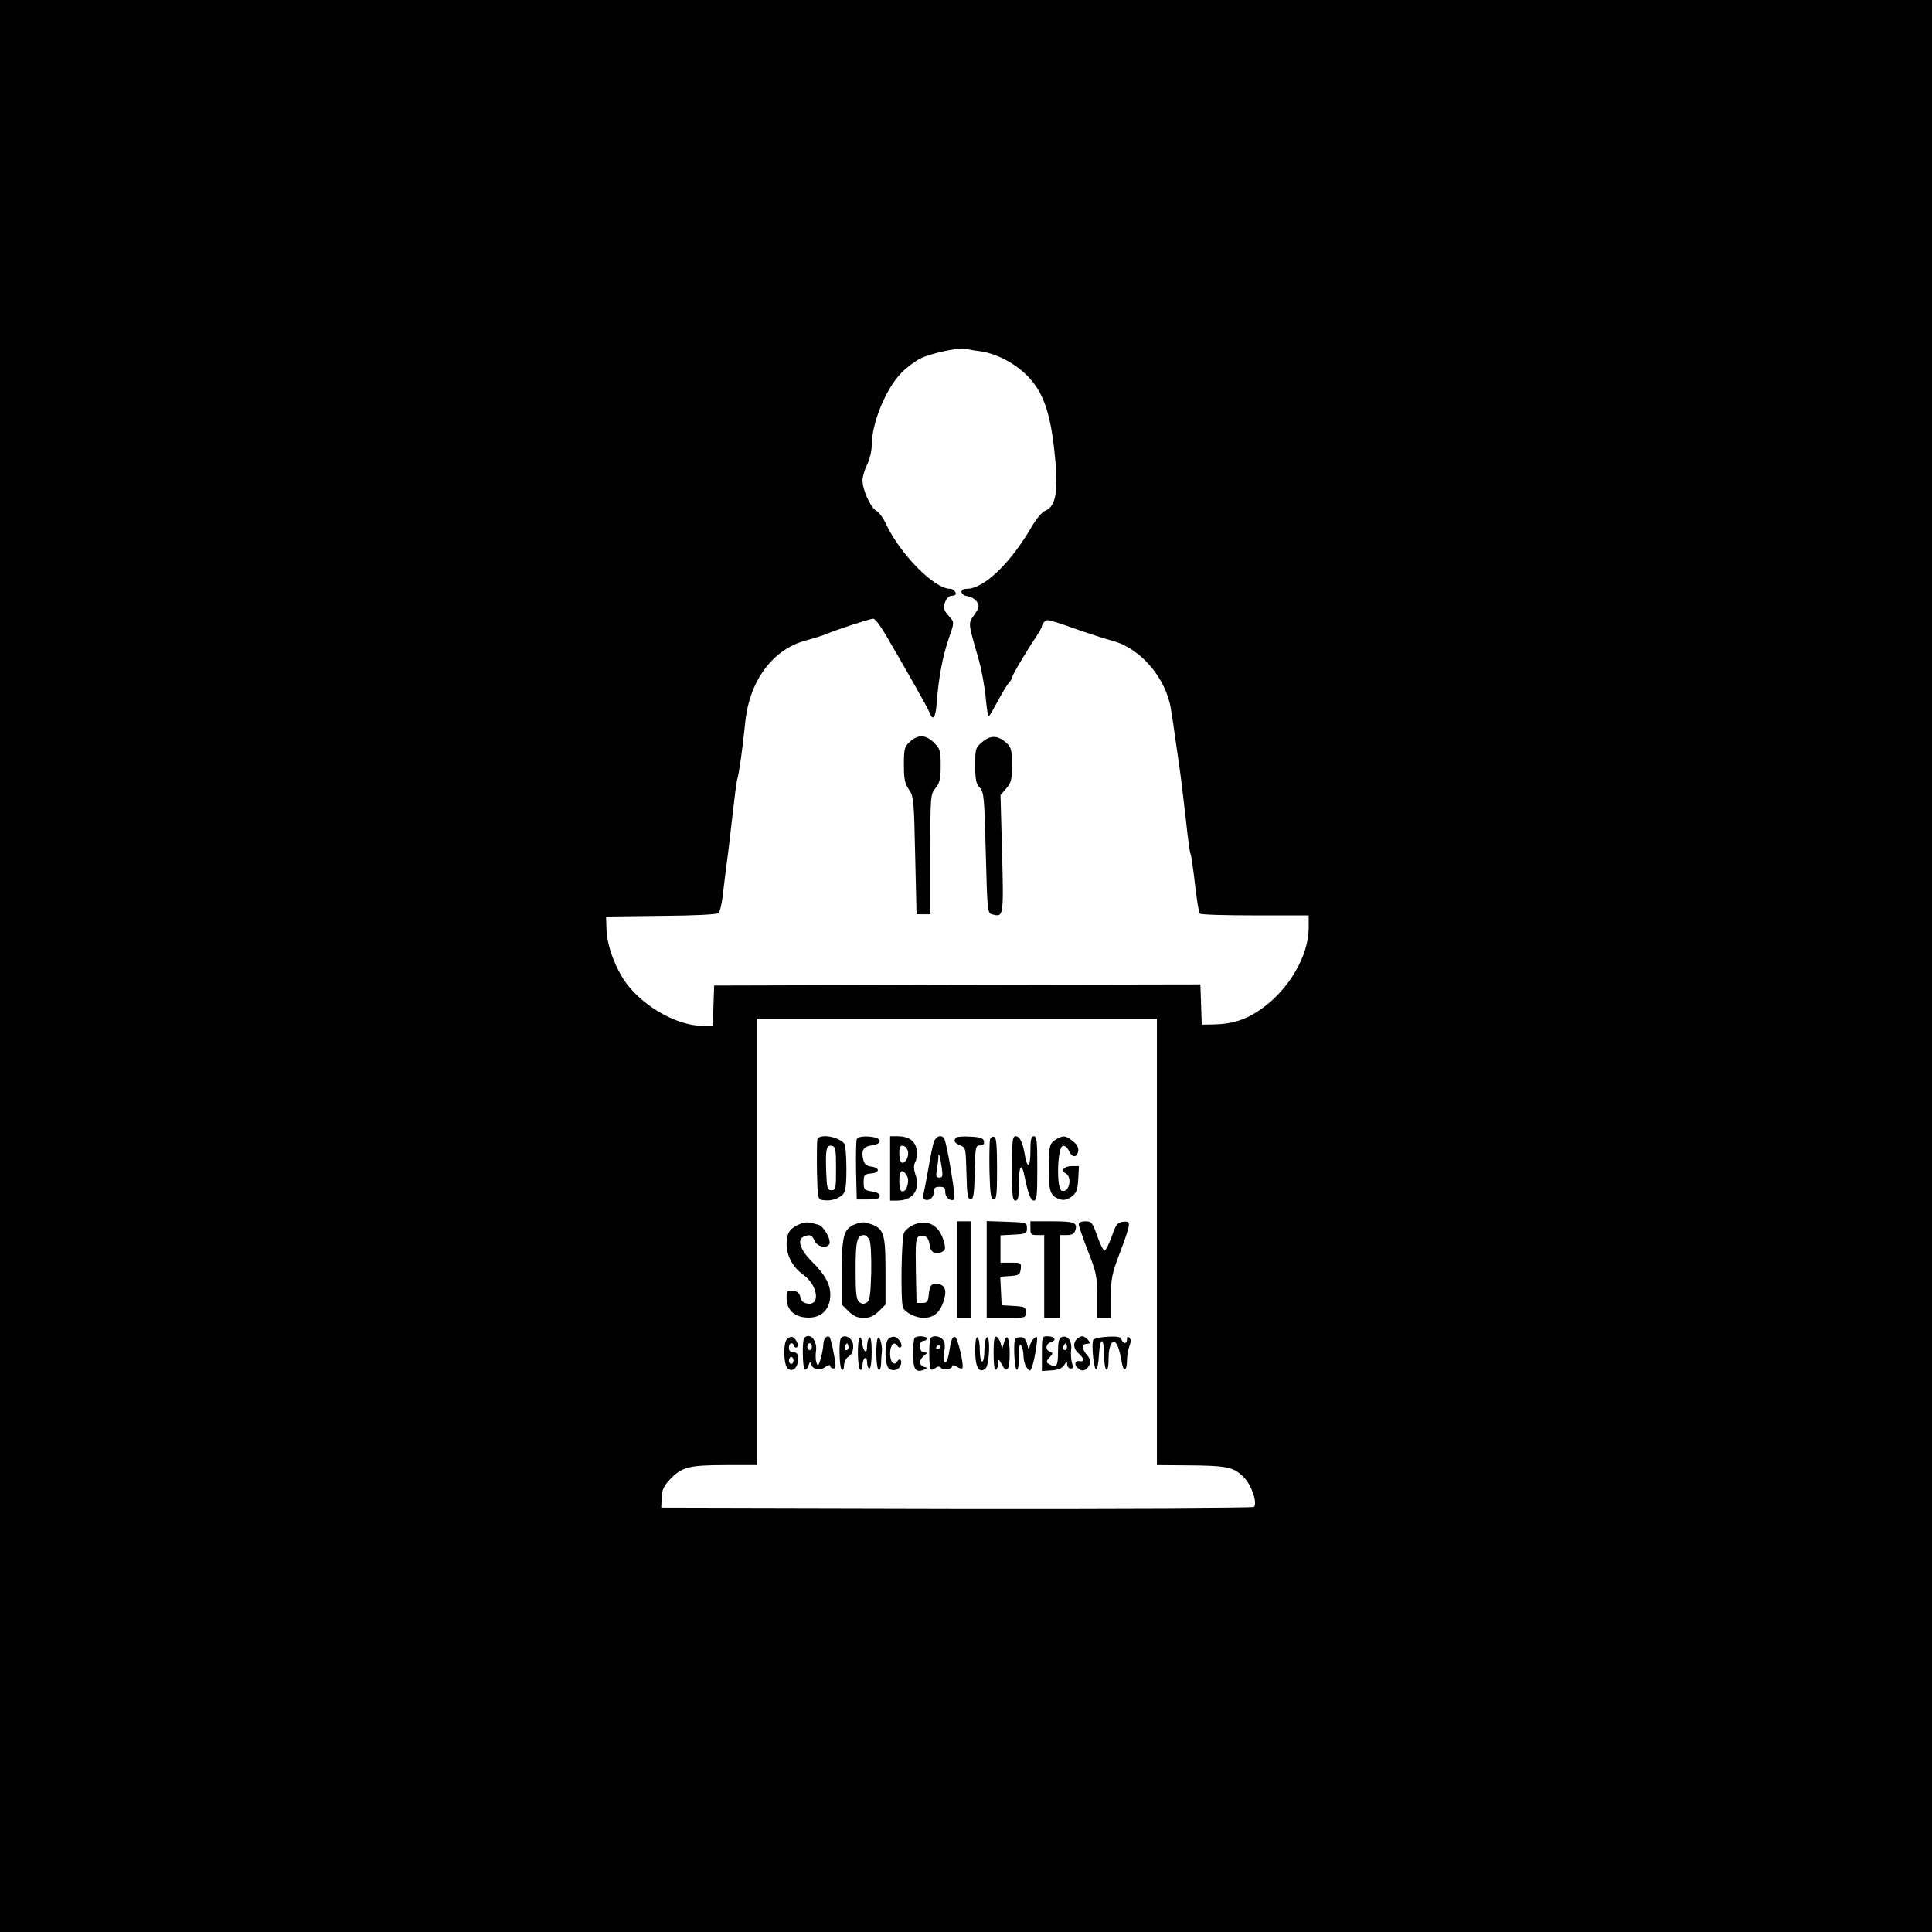 <?xml version="1.0" standalone="no"?>
<!DOCTYPE svg PUBLIC "-//W3C//DTD SVG 20010904//EN"
 "http://www.w3.org/TR/2001/REC-SVG-20010904/DTD/svg10.dtd">
<svg version="1.0" xmlns="http://www.w3.org/2000/svg"
 width="840pt" height="840pt" viewBox="0 0 840 840"
 preserveAspectRatio="xMidYMid meet">
<g transform="translate(0,840) scale(0.1,-0.1)"
fill="#000000" stroke="none">
<path d="M0 4200 l0 -4200 4200 0 4200 0 0 4200 0 4200 -4200 0 -4200 0 0
-4200z m4260 2673 c76 -10 164 -58 218 -119 57 -64 86 -145 104 -294 22 -188
12 -261 -38 -281 -13 -4 -39 -36 -59 -70 -93 -160 -208 -269 -282 -269 -32 0
-29 -28 3 -32 15 -2 33 -12 41 -24 12 -18 11 -25 -11 -57 -27 -39 -28 -31 18
-190 14 -49 28 -127 32 -173 4 -47 10 -82 14 -77 5 4 22 35 40 68 18 33 38 67
46 76 8 8 14 19 14 23 0 9 62 114 102 173 15 23 28 45 28 50 0 5 5 14 11 20
12 12 15 11 169 -43 41 -14 100 -33 130 -41 120 -33 230 -162 251 -296 6 -34
14 -91 19 -127 5 -36 14 -99 20 -140 6 -41 17 -138 26 -214 8 -77 17 -143 20
-148 3 -4 9 -46 15 -94 12 -107 20 -157 26 -166 2 -5 110 -8 239 -8 l234 0 0
-54 c0 -121 -86 -268 -205 -352 -66 -47 -125 -66 -205 -68 l-55 -1 -3 88 -3
87 -1057 -2 -1057 -3 -3 -87 -3 -88 -45 0 c-107 0 -251 80 -328 181 -49 65
-86 164 -89 235 l-2 59 240 3 c144 1 243 6 249 12 6 6 14 39 18 73 4 34 11 94
16 132 6 39 17 135 26 214 9 80 18 152 21 161 8 24 24 138 35 248 18 183 120
320 266 358 31 8 71 21 88 28 45 19 189 66 203 66 7 0 29 -28 49 -62 83 -141
187 -324 195 -345 15 -41 27 -25 32 45 8 108 26 200 52 276 24 68 24 71 6 91
-29 32 -32 42 -21 69 6 16 17 26 29 26 14 0 19 5 15 15 -4 8 -14 15 -23 15
-69 0 -217 150 -279 282 -12 26 -31 52 -43 58 -24 14 -59 90 -59 131 0 16 9
47 20 69 11 22 20 59 20 83 0 97 60 244 128 315 21 22 58 50 83 63 45 23 172
50 199 42 8 -2 35 -7 60 -10z m770 -3873 l0 -970 123 -1 c183 -1 211 -7 256
-53 33 -34 59 -112 43 -128 -4 -4 -586 -7 -1293 -6 l-1284 3 2 44 c2 36 9 51
40 83 49 50 81 58 241 58 l132 0 0 970 0 970 870 0 870 0 0 -970z"/>
<path d="M3956 5175 c-24 -22 -26 -31 -26 -100 0 -63 4 -82 22 -108 20 -28 22
-44 27 -286 l6 -256 30 0 30 0 0 260 c0 255 0 261 23 289 18 23 22 41 22 98 0
64 -3 72 -29 99 -36 35 -69 37 -105 4z"/>
<path d="M4272 5175 c-31 -26 -32 -30 -32 -103 0 -62 4 -80 20 -97 18 -19 20
-41 26 -283 7 -262 7 -262 30 -268 47 -12 48 -8 41 264 l-7 255 25 29 c22 26
25 39 25 102 0 62 -3 75 -22 94 -38 35 -70 37 -106 7z"/>
<path d="M3554 3447 c-2 -7 -3 -69 -2 -138 3 -122 3 -124 27 -127 32 -5 66 5
85 24 12 12 16 37 16 112 0 53 -4 102 -8 108 -21 31 -108 47 -118 21z m81
-127 c0 -88 -1 -95 -20 -95 -18 0 -20 8 -23 84 -3 96 1 114 25 109 16 -3 18
-16 18 -98z"/>
<path d="M3725 3447 c-3 -7 -4 -69 -3 -138 l3 -124 50 0 c38 0 50 4 50 15 0
10 -13 17 -35 20 -32 5 -35 8 -35 40 0 32 3 35 33 38 39 4 38 25 -1 30 -19 2
-29 11 -33 27 -11 43 -1 60 36 65 22 3 35 10 35 20 0 20 -93 27 -100 7z"/>
<path d="M3870 3320 l0 -140 30 0 c71 0 104 48 79 117 -7 23 -7 37 1 52 6 12
8 36 5 55 -7 37 -36 56 -85 56 l-30 0 0 -140z m78 72 c4 -25 -15 -55 -29 -46
-5 3 -9 21 -9 40 0 28 4 35 18 32 9 -2 18 -14 20 -26z m-5 -104 c13 -20 0 -68
-18 -68 -11 0 -15 12 -15 46 0 46 13 55 33 22z"/>
<path d="M4061 3437 c-5 -12 -16 -67 -25 -120 -10 -54 -19 -104 -22 -112 -3
-7 -1 -16 4 -19 18 -11 42 6 42 30 0 19 5 24 25 24 20 0 25 -5 25 -24 0 -23
23 -41 39 -31 8 4 -32 246 -44 265 -11 18 -35 11 -44 -13z m33 -109 c6 -41 5
-48 -10 -48 -14 0 -16 6 -10 38 3 20 6 43 6 51 0 27 7 6 14 -41z"/>
<path d="M4157 3454 c-13 -13 -7 -24 18 -34 24 -9 24 -12 27 -122 2 -93 6
-113 18 -113 12 0 16 21 18 118 2 110 4 117 23 117 14 0 19 5 17 18 -2 13 -15
18 -58 20 -31 2 -59 0 -63 -4z"/>
<path d="M4305 3448 c-3 -8 -4 -70 -3 -139 3 -102 6 -124 18 -124 13 0 15 22
15 134 0 99 -3 135 -12 138 -7 3 -15 -2 -18 -9z"/>
<path d="M4400 3320 c0 -118 2 -140 15 -140 12 0 15 15 15 76 0 76 12 92 24
32 15 -75 27 -108 41 -108 13 0 15 24 15 140 0 118 -2 140 -15 140 -12 0 -15
-14 -15 -66 0 -72 -14 -79 -25 -11 -9 53 -22 77 -40 77 -13 0 -15 -24 -15
-140z"/>
<path d="M4595 3448 c-32 -18 -35 -28 -35 -130 0 -102 7 -119 51 -133 14 -5
31 0 48 12 22 17 26 29 29 77 l3 56 -30 0 c-35 0 -51 -19 -27 -32 30 -17 14
-87 -18 -75 -24 9 -19 190 5 195 9 2 20 -8 27 -23 14 -30 35 -29 40 2 2 13 -7
29 -24 42 -30 24 -41 25 -69 9z"/>
<path d="M3480 3079 c-45 -18 -60 -39 -60 -87 0 -51 26 -101 71 -133 63 -44
78 -134 22 -127 -19 2 -29 10 -33 28 -4 18 -13 26 -33 28 -25 3 -27 0 -27 -31
0 -46 26 -76 72 -84 72 -11 118 28 118 98 0 46 -24 89 -80 144 -52 52 -66 97
-34 109 26 10 34 7 46 -19 11 -25 51 -35 63 -15 11 17 -22 78 -47 85 -45 13
-53 13 -78 4z"/>
<path d="M3715 3076 c-47 -20 -55 -51 -55 -207 l0 -141 29 -29 c22 -21 39 -29
66 -29 27 0 44 8 66 29 l29 29 0 142 c0 179 -6 194 -90 215 -8 2 -29 -2 -45
-9z m65 -66 c6 -12 9 -69 8 -141 -3 -101 -6 -124 -20 -132 -12 -8 -21 -7 -32
2 -13 11 -16 37 -16 140 0 126 6 151 37 151 7 0 17 -9 23 -20z"/>
<path d="M3973 3075 c-17 -7 -36 -22 -42 -34 -12 -21 -16 -297 -5 -326 8 -21
56 -45 89 -45 39 0 65 18 81 55 22 54 18 84 -12 91 -32 8 -42 -2 -46 -46 -3
-30 -7 -35 -28 -35 l-25 0 -3 141 c-2 120 0 143 13 148 26 10 44 -4 47 -37 3
-34 29 -46 57 -28 12 8 13 16 3 49 -20 66 -70 92 -129 67z"/>
<path d="M4160 2880 l0 -210 30 0 30 0 0 210 0 210 -30 0 -30 0 0 -210z"/>
<path d="M4290 2880 l0 -210 85 0 c84 0 85 0 85 24 0 23 -4 25 -52 28 l-53 3
-3 62 -3 62 43 3 c39 3 43 6 46 31 3 26 2 27 -42 27 l-46 0 0 60 0 59 58 3
c53 3 57 5 57 28 0 25 -2 25 -87 28 l-88 3 0 -211z"/>
<path d="M4480 3060 c0 -27 3 -30 30 -30 l30 0 0 -180 0 -180 35 0 35 0 0 180
0 180 29 0 c21 0 32 6 36 20 11 34 -3 40 -101 40 l-94 0 0 -30z"/>
<path d="M4690 3077 c0 -7 18 -59 40 -116 37 -94 40 -110 40 -197 l0 -94 30 0
30 0 0 90 c0 80 4 101 40 196 48 128 49 136 13 132 -24 -3 -31 -11 -49 -63
-12 -32 -25 -60 -31 -62 -5 -2 -20 26 -32 62 -21 60 -26 65 -52 65 -17 0 -29
-5 -29 -13z"/>
<path d="M3422 2578 c-18 -18 -15 -113 3 -128 21 -18 45 4 45 41 0 22 -5 29
-20 29 -13 0 -20 7 -20 20 0 22 16 27 23 8 2 -7 8 -9 13 -5 9 9 -6 39 -22 44
-5 2 -15 -2 -22 -9z m28 -93 c0 -8 -4 -15 -10 -15 -5 0 -10 7 -10 15 0 8 5 15
10 15 6 0 10 -7 10 -15z"/>
<path d="M3497 2583 c-10 -10 -8 -131 2 -137 5 -3 12 4 16 17 6 17 8 19 12 6
6 -24 38 -30 62 -12 12 8 21 10 21 4 0 -6 6 -11 14 -11 11 0 12 11 1 65 -6 36
-15 68 -18 71 -11 11 -27 -7 -27 -29 0 -12 -5 -40 -11 -62 -10 -34 -13 -37
-19 -20 -4 11 -5 35 -2 52 6 45 -27 81 -51 56z m33 -38 c0 -8 -4 -15 -10 -15
-5 0 -10 7 -10 15 0 8 5 15 10 15 6 0 10 -7 10 -15z"/>
<path d="M3657 2583 c-11 -10 -8 -131 3 -138 6 -4 10 5 10 19 0 15 8 31 20 38
22 14 27 57 8 76 -13 13 -31 16 -41 5z m29 -50 c-10 -10 -19 5 -10 18 6 11 8
11 12 0 2 -7 1 -15 -2 -18z"/>
<path d="M3738 2584 c-12 -11 -10 -132 2 -139 6 -3 10 5 10 19 0 14 5 28 10
31 6 4 10 -5 10 -19 0 -14 5 -26 10 -26 6 0 10 30 10 71 0 44 -4 68 -10 64 -5
-3 -10 -20 -10 -38 0 -38 -17 -25 -22 16 -2 16 -6 25 -10 21z"/>
<path d="M3818 2584 c-12 -11 -10 -132 2 -139 6 -4 10 8 11 27 0 18 2 40 3 48
4 24 -8 72 -16 64z"/>
<path d="M3862 2578 c-17 -17 -16 -113 3 -128 17 -14 43 -7 51 15 8 21 -5 33
-15 16 -14 -22 -31 -3 -31 34 0 37 17 56 31 34 4 -7 11 -10 16 -6 10 10 -10
41 -28 45 -8 1 -20 -3 -27 -10z"/>
<path d="M3977 2583 c-4 -3 -7 -35 -7 -70 0 -67 11 -83 48 -68 16 8 16 8 0 12
-10 3 -18 12 -18 20 0 9 8 22 18 29 16 13 16 13 0 14 -23 0 -25 50 -3 50 8 0
15 5 15 10 0 11 -43 14 -53 3z"/>
<path d="M4047 2583 c-9 -8 -9 -128 0 -136 3 -4 12 -2 20 5 10 8 17 8 24 1 12
-12 49 -6 49 8 0 5 9 4 20 -3 10 -7 21 -10 24 -7 9 9 -20 133 -31 136 -12 4
-18 -11 -28 -75 -4 -23 -11 -39 -17 -36 -5 3 -7 23 -3 45 5 26 3 45 -5 54 -13
16 -42 20 -53 8z m43 -37 c0 -3 -4 -8 -10 -11 -5 -3 -10 -1 -10 4 0 6 5 11 10
11 6 0 10 -2 10 -4z"/>
<path d="M4240 2527 c0 -72 17 -100 45 -77 17 14 22 146 5 135 -5 -3 -10 -28
-10 -56 0 -27 -4 -49 -10 -49 -5 0 -10 22 -10 49 0 28 -4 53 -10 56 -6 4 -10
-18 -10 -58z"/>
<path d="M4320 2515 c0 -48 4 -74 10 -70 6 3 10 16 10 28 1 20 2 20 16 -6 22
-41 34 -24 34 48 0 68 -13 93 -25 47 l-8 -27 -6 24 c-4 14 -12 26 -19 29 -9 3
-12 -17 -12 -73z"/>
<path d="M4415 2581 c-10 -9 -5 -130 5 -136 6 -4 10 17 10 57 0 44 3 59 10 48
5 -8 10 -29 10 -46 0 -16 6 -39 14 -50 14 -18 15 -18 24 6 5 14 13 50 17 80 7
49 6 53 -8 42 -9 -8 -18 -23 -20 -35 -3 -19 -5 -18 -11 8 -5 21 -14 31 -27 31
-11 0 -22 -2 -24 -5z"/>
<path d="M4530 2514 l0 -75 43 3 c29 2 46 9 54 23 11 18 12 18 13 3 0 -10 7
-18 15 -18 11 0 12 6 6 23 -4 12 -6 38 -4 58 5 39 -15 66 -42 55 -11 -4 -15
-21 -15 -66 0 -61 -7 -71 -40 -50 -12 7 -12 11 3 28 16 17 16 20 2 25 -22 9
-19 34 5 42 26 8 16 25 -16 25 -23 0 -24 -2 -24 -76z m106 19 c-10 -10 -19 5
-10 18 6 11 8 11 12 0 2 -7 1 -15 -2 -18z"/>
<path d="M4682 2578 c-18 -18 -15 -43 8 -63 25 -22 26 -37 3 -33 -23 4 -23
-21 -1 -35 12 -8 21 -7 32 2 20 17 20 40 2 60 -20 22 -24 45 -8 47 6 1 15 2
18 3 11 2 -18 31 -30 31 -7 0 -17 -5 -24 -12z"/>
<path d="M4753 2574 c-8 -21 2 -124 12 -127 6 -1 11 25 13 61 4 79 22 82 22 3
0 -33 5 -63 10 -66 6 -4 10 14 10 48 0 68 23 96 41 51 6 -16 13 -46 16 -66 7
-45 23 -40 23 7 0 19 5 46 10 61 8 19 8 30 0 38 -7 7 -10 5 -10 -7 0 -21 -16
-22 -24 -1 -4 12 -18 14 -62 12 -31 -2 -58 -8 -61 -14z"/>
</g>
</svg>
